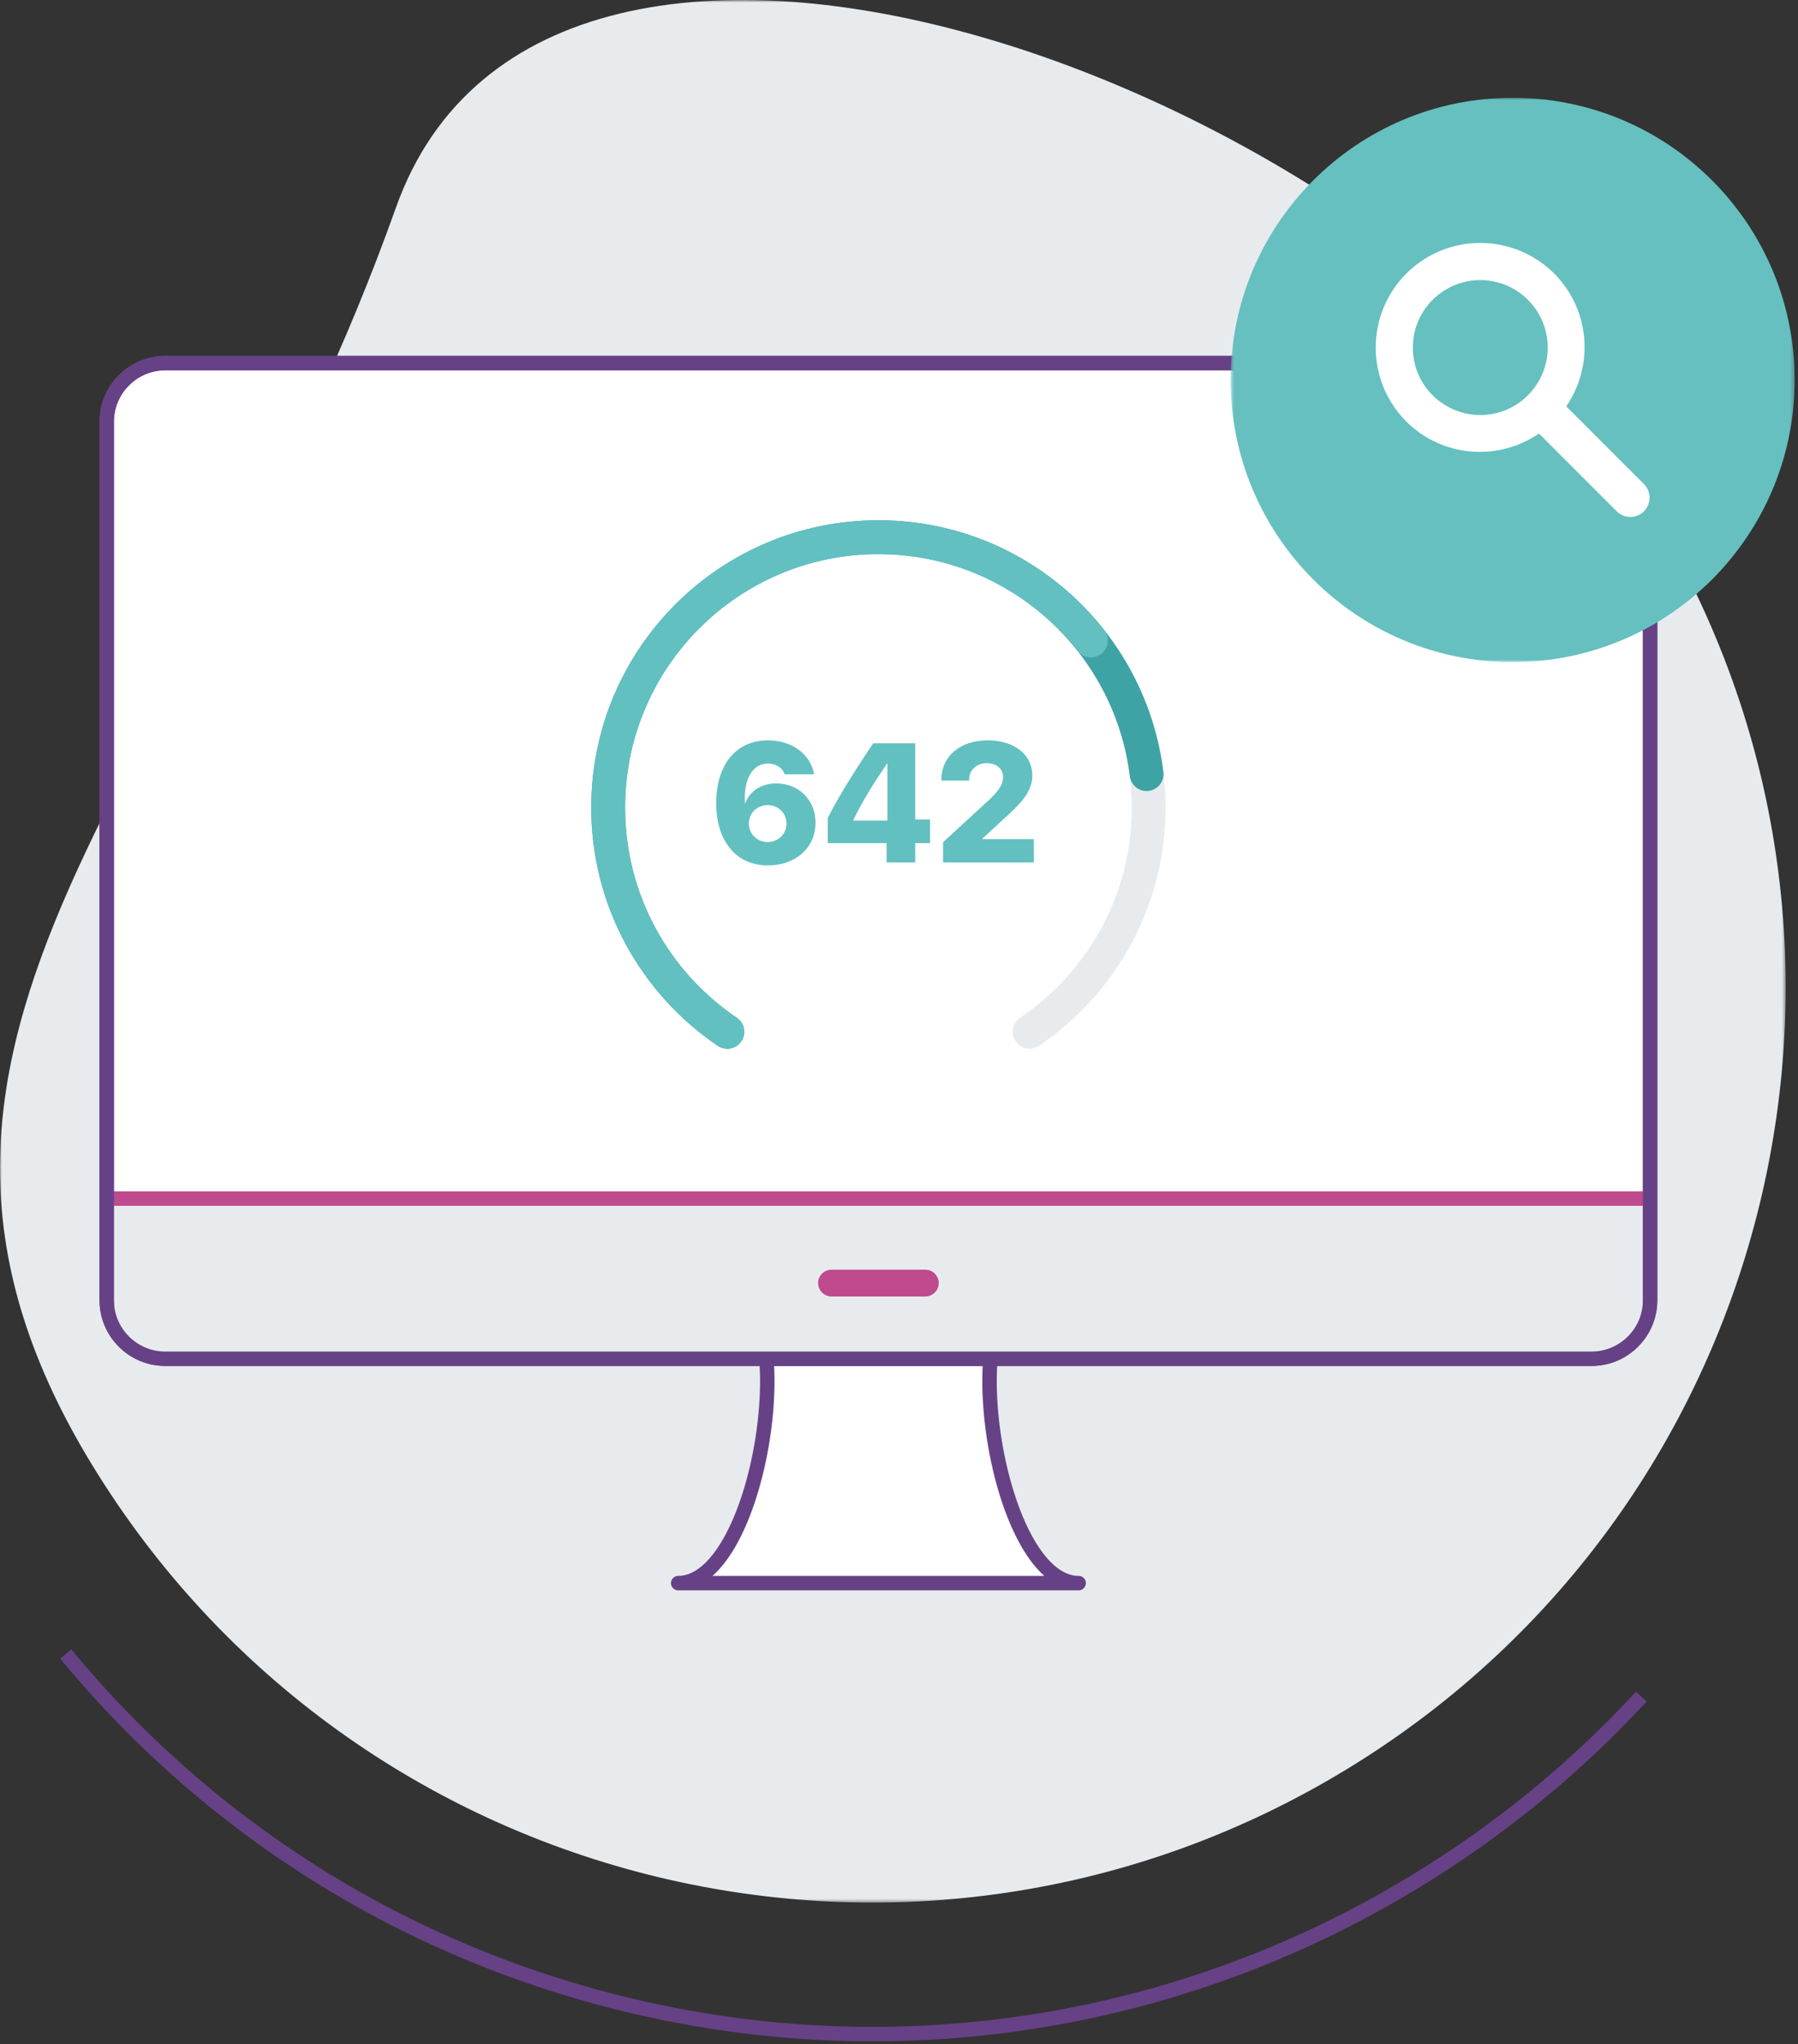 <?xml version="1.0" encoding="UTF-8"?>
<svg width="498px" height="566px" viewBox="0 0 498 566" version="1.1" xmlns="http://www.w3.org/2000/svg" xmlns:xlink="http://www.w3.org/1999/xlink">
    <rect x="0" y="0" width="498" height="566" fill="#333333" stroke="none"/>
    <!-- Generator: Sketch 54.1 (76490) - https://sketchapp.com -->
    <title>Group 47</title>
    <desc>Created with Sketch.</desc>
    <defs>
        <polygon id="path-1" points="0 0.814 494.58 0.814 494.58 527.583 0 527.583"></polygon>
        <polygon id="path-3" points="0.539 0.93 156.756 0.93 156.756 157.184 0.539 157.184"></polygon>
    </defs>
    <g id="🖥📲-Screens-phase-3" stroke="none" stroke-width="1" fill="none" fill-rule="evenodd">
        <g id="Group-47" transform="translate(0, -1)">
            <g id="Group-3" transform="translate(0, 0.185)">
                <mask id="mask-2" fill="white">
                    <use xlink:href="#path-1"></use>
                </mask>
                <g id="Clip-2"></g>
                <path d="M457.515,142.57 C530.307,261.926 492.582,417.702 373.267,490.514 C253.946,563.315 98.198,525.59 25.406,406.237 C-47.382,286.887 53.751,215.438 109.66,58.304 C151.92,-60.467 384.723,23.224 457.515,142.57" id="Fill-1" fill="#E8EBEE" mask="url(#mask-2)"></path>
            </g>
            <path d="M454.601,470.743 C436.489,490.374 415.561,507.544 392.221,521.787 C346.76,549.524 294.712,564.186 241.701,564.186 C238.167,564.186 234.588,564.12 231.061,563.989 L231.062,563.989 C186.013,562.325 141.354,549.999 101.913,528.34 C69.862,510.742 41.443,487.113 18.202,458.936" id="Stroke-4" stroke="#674186" stroke-width="4.001"></path>
            <path d="M286.973,356.245 L249.233,356.245 L237.361,356.245 L199.623,356.245 C223.261,356.245 211.478,439.325 187.839,439.325 L237.361,439.325 L249.233,439.325 L298.757,439.325 C275.117,439.325 263.333,356.245 286.973,356.245" id="Fill-6" fill="#FFFFFF"></path>
            <path d="M286.973,356.245 L249.233,356.245 L237.361,356.245 L199.623,356.245 C223.261,356.245 211.478,439.325 187.839,439.325 L237.361,439.325 L249.233,439.325 L298.757,439.325 C275.117,439.325 263.333,356.245 286.973,356.245 Z" id="Stroke-8" stroke="#674186" stroke-width="4.001" stroke-linecap="round" stroke-linejoin="round"></path>
            <path d="M45.759,377.199 C36.825,377.199 29.557,369.93 29.557,360.994 L29.557,117.736 C29.557,108.8 36.825,101.53 45.759,101.53 L440.836,101.53 C449.77,101.53 457.038,108.8 457.038,117.736 L457.038,360.994 C457.038,369.93 449.77,377.199 440.836,377.199 L45.759,377.199 Z" id="Fill-10" fill="#FFFFFF"></path>
            <path d="M440.836,99.534 L45.759,99.534 C35.725,99.534 27.561,107.699 27.561,117.736 L27.561,360.994 C27.561,371.031 35.725,379.196 45.759,379.196 L440.836,379.196 C450.871,379.196 459.034,371.031 459.034,360.994 L459.034,117.736 C459.034,107.699 450.871,99.534 440.836,99.534 M440.836,103.527 C448.65,103.527 455.042,109.92 455.042,117.736 L455.042,360.994 C455.042,368.809 448.65,375.203 440.836,375.203 L45.759,375.203 C37.945,375.203 31.553,368.809 31.553,360.994 L31.553,117.736 C31.553,109.92 37.945,103.527 45.759,103.527 L440.836,103.527" id="Fill-12" fill="#674186"></path>
            <path d="M31.696,333.075 L454.899,333.075 L454.899,365.199 C454.899,370.881 450.294,375.486 444.613,375.486 L41.982,375.486 C36.301,375.486 31.696,370.881 31.696,365.199 L31.696,333.075 Z" id="Fill-14" fill="#E8EBEE"></path>
            <path d="M31.696,333.075 L454.899,333.075 L454.899,365.199 C454.899,370.881 450.294,375.486 444.613,375.486 L41.982,375.486 C36.301,375.486 31.696,370.881 31.696,365.199 L31.696,333.075 Z" id="Stroke-16"></path>
            <path d="M31.553,332.862 L455.042,332.862" id="Stroke-18" stroke="#BF4A8E" stroke-width="4.001" stroke-linecap="round"></path>
            <path d="M440.836,99.534 L45.759,99.534 C35.725,99.534 27.561,107.699 27.561,117.736 L27.561,360.994 C27.561,371.031 35.725,379.196 45.759,379.196 L440.836,379.196 C450.871,379.196 459.034,371.031 459.034,360.994 L459.034,117.736 C459.034,107.699 450.871,99.534 440.836,99.534 M440.836,103.527 C448.65,103.527 455.042,109.92 455.042,117.736 L455.042,360.994 C455.042,368.809 448.65,375.203 440.836,375.203 L45.759,375.203 C37.945,375.203 31.553,368.809 31.553,360.994 L31.553,117.736 C31.553,109.92 37.945,103.527 45.759,103.527 L440.836,103.527" id="Fill-20" fill="#674186"></path>
            <path d="M256.287,359.958 L230.307,359.958 C228.266,359.958 226.597,358.288 226.597,356.245 C226.597,354.204 228.266,352.534 230.307,352.534 L256.287,352.534 C258.329,352.534 260,354.204 260,356.245 C260,358.288 258.329,359.958 256.287,359.958" id="Fill-22" fill="#BF4A8E"></path>
            <path d="M243.298,149.732 C281.497,149.732 313.013,178.354 317.579,215.327 C317.955,218.366 318.147,221.459 318.147,224.599 C318.147,250.443 305.058,273.226 285.148,286.681" id="Stroke-24" stroke="#E8EBEE" stroke-width="9.377" stroke-linecap="round" stroke-linejoin="round"></path>
            <path d="M201.448,286.681 C201.32,286.593 201.19,286.505 201.061,286.417" id="Stroke-26" stroke="#C6CACC" stroke-width="4.689" stroke-linecap="round" stroke-linejoin="round"></path>
            <path d="M200.294,285.885 C181.033,272.339 168.448,249.939 168.448,224.599 C168.448,183.564 201.454,150.24 242.361,149.738" id="Stroke-28" stroke="#C6CACC" stroke-width="4.689" stroke-linecap="round" stroke-linejoin="round" stroke-dasharray="0.937,0.937"></path>
            <path d="M242.83,149.734 C242.985,149.733 243.141,149.732 243.298,149.732" id="Stroke-30" stroke="#C6CACC" stroke-width="4.689" stroke-linecap="round" stroke-linejoin="round"></path>
            <path d="M217.838,229.02 C217.838,226.116 215.575,223.922 212.628,223.922 C209.68,223.922 207.417,226.116 207.417,228.995 C207.417,231.9 209.703,234.14 212.605,234.14 C215.53,234.14 217.838,231.9 217.838,229.02 M201.752,235.281 C199.535,232.356 198.369,228.243 198.369,223.42 C198.369,212.564 203.967,205.982 212.72,205.982 C219.368,205.982 224.6,209.867 225.469,215.398 L217.311,215.398 C216.763,213.593 214.913,212.404 212.697,212.404 C208.56,212.404 205.954,216.54 206.299,223.284 L206.459,223.284 C207.692,220.082 210.754,217.911 215.027,217.911 C221.243,217.911 225.881,222.506 225.881,228.768 C225.881,235.717 220.397,240.606 212.697,240.606 C208.081,240.606 204.173,238.755 201.752,235.281" id="Fill-32" fill="#62C0C1"></path>
            <path d="M236.381,228.197 L245.796,228.197 L245.796,212.472 L245.636,212.472 C241.591,218.506 239.078,222.482 236.381,227.968 L236.381,228.197 Z M245.567,234.437 L229.275,234.437 L229.275,227.419 C232.178,221.797 235.605,216.129 241.844,206.803 L253.495,206.803 L253.495,227.898 L257.608,227.898 L257.608,234.437 L253.495,234.437 L253.495,239.784 L245.567,239.784 L245.567,234.437 Z" id="Fill-34" fill="#62C0C1"></path>
            <path d="M273.572,205.982 C281.067,205.982 285.933,210.005 285.933,215.787 C285.933,220.105 282.642,223.373 279.994,225.911 L272.11,233.178 L272.11,233.339 L286.345,233.339 L286.345,239.784 L261.208,239.784 L261.208,234.184 L274.075,222.346 C276.816,219.717 277.821,218.117 277.821,216.06 C277.821,213.958 276.039,212.289 273.297,212.289 C270.465,212.289 268.407,214.231 268.407,216.953 L268.407,217.112 L260.73,217.112 L260.73,216.953 C260.73,210.438 265.871,205.982 273.572,205.982" id="Fill-36" fill="#62C0C1"></path>
            <path d="M201.448,286.681 C181.538,273.226 168.448,250.442 168.448,224.6 C168.448,183.252 201.959,149.732 243.297,149.732 C267.173,149.732 288.437,160.913 302.141,178.325 C308.926,186.944 313.857,197.089 316.338,208.161 C316.864,210.51 317.279,212.901 317.579,215.327" id="Stroke-38" stroke="#3EA3A5" stroke-width="9.377" stroke-linecap="round"></path>
            <path d="M201.448,286.681 C181.538,273.226 168.448,250.442 168.448,224.6 C168.448,183.252 201.959,149.732 243.297,149.732 C267.173,149.732 288.437,160.913 302.141,178.325" id="Stroke-40" stroke="#62C0C1" stroke-width="9.377" stroke-linecap="round"></path>
            <g id="Group-44" transform="translate(340.317, 27.137)">
                <mask id="mask-4" fill="white">
                    <use xlink:href="#path-3"></use>
                </mask>
                <g id="Clip-43"></g>
                <path d="M78.648,0.93 C121.786,0.93 156.757,35.909 156.757,79.057 C156.757,122.205 121.786,157.184 78.648,157.184 C35.509,157.184 0.539,122.205 0.539,79.057 C0.539,35.909 35.509,0.93 78.648,0.93" id="Fill-42" fill="#66C0C0" mask="url(#mask-4)"></path>
            </g>
            <path d="M410.27,78.553 C415.127,78.624 419.765,80.586 423.2,84.022 C430.505,91.327 430.505,103.127 423.2,110.433 C415.897,117.738 404.096,117.738 396.793,110.433 C389.488,103.127 389.488,91.327 396.793,84.022 C400.362,80.451 405.222,78.479 410.27,78.553 M409.575,68.264 C402.041,68.375 394.844,71.417 389.516,76.745 C378.217,88.045 378.217,106.41 389.516,117.71 L389.518,117.71 L389.518,117.712 C399.4,127.569 414.842,128.848 426.267,121.038 L447.799,142.573 C449.868,144.643 453.265,144.643 455.334,142.573 C457.404,140.503 457.404,137.105 455.334,135.034 L433.811,113.507 C441.621,102.078 440.337,86.631 430.477,76.747 L430.475,76.745 C424.941,71.21 417.402,68.151 409.575,68.264" id="Fill-45" fill="#FFFFFF"></path>
        </g>
    </g>
</svg>